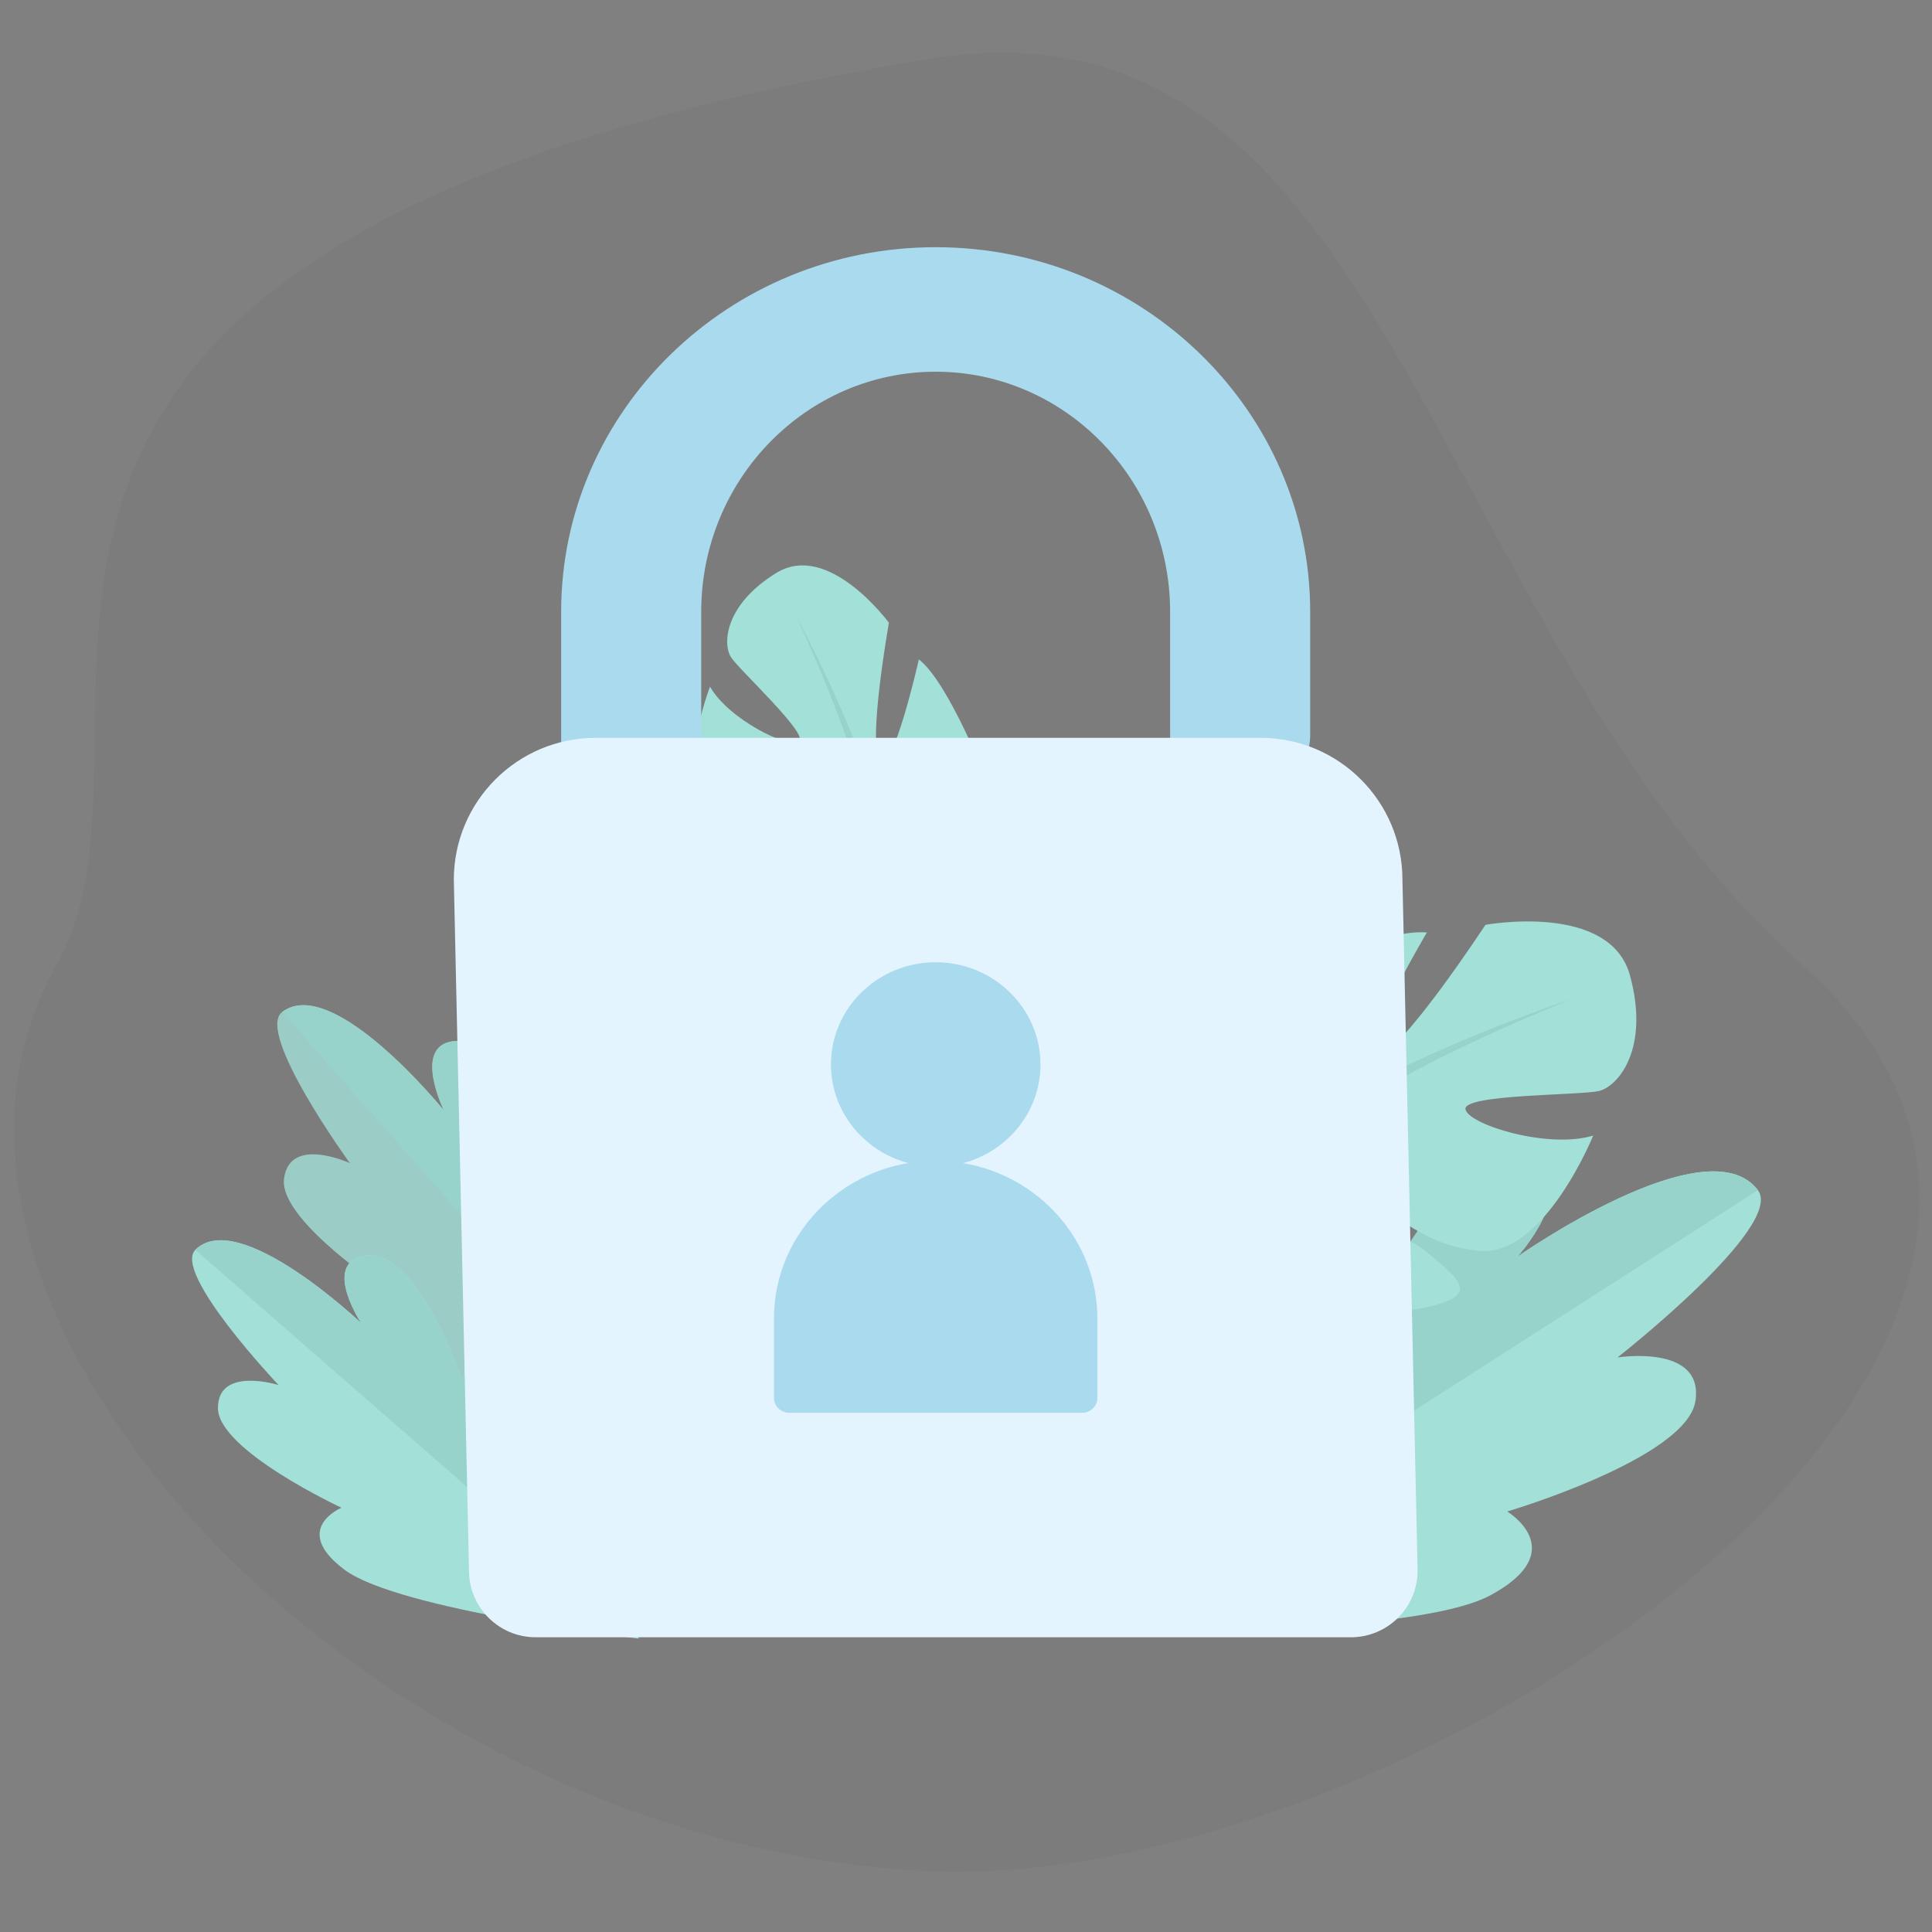 <svg width="200" height="200" viewBox="0 0 200 200" fill="none" xmlns="http://www.w3.org/2000/svg">
<rect x="0" y="0" width="200" height="200" fill="#808080" stroke="none"/>
<path opacity="0.04" d="M5.85 99.9C-14.29 135.73 38.26 191.14 96.22 193.7C146.05 195.9 230.1 138.81 186.59 99.9C147.4 64.84 144.09 -1.83 96.23 6.1C-19.41 25.23 20.27 74.26 5.85 99.9Z" fill="#1D1D1B"/>
<g opacity="0.8">
<path d="M71.38 152.74C71.38 152.74 45.91 146.19 40.69 141.08C35.48 135.97 41.24 134.42 41.24 134.42C41.24 134.42 28.84 126.56 29.4 122.03C29.97 117.51 36.22 120.41 36.22 120.41C36.22 120.41 26.4 106.9 29.21 104.76C34.45 100.78 45.94 114.94 45.94 114.94C45.94 114.94 42.74 108.41 46.8 107.8C52.91 106.87 55.93 122.52 55.93 122.52C55.93 122.52 55.36 116.4 59.41 117.58C66.67 119.7 71.37 152.74 71.37 152.74H71.38Z" fill="#A2E0D8"/>
</g>
<path d="M59.48 115.07C55.28 114.71 55.28 119.28 55.28 119.28C55.28 119.28 52.92 106.88 46.81 107.8C42.76 108.41 45.95 114.94 45.95 114.94C45.95 114.94 34.47 100.78 29.22 104.76L71.35 152.48C70.78 148.65 65.52 115.59 59.48 115.07Z" fill="#97D3CA"/>
<path d="M111.22 168.82C111.22 168.82 145.88 169.71 154.33 165.12C162.78 160.53 156.03 156.47 156.03 156.47C156.03 156.47 174.59 150.98 175.51 145.04C176.42 139.1 167.45 140.52 167.45 140.52C167.45 140.52 184.77 126.94 181.98 123.21C176.77 116.27 157.1 130.08 157.1 130.08C157.1 130.08 163.51 122.96 158.59 120.72C151.17 117.34 141.7 136.09 141.7 136.09C141.7 136.09 144.63 128.53 139.07 128.57C129.1 128.63 111.21 168.83 111.21 168.83L111.22 168.82Z" fill="#A2E0D8"/>
<path d="M138.63 125.84C143.61 125.59 143.73 132.4 143.73 132.4C143.73 132.4 151.18 117.34 158.59 120.72C163.51 122.96 157.1 130.08 157.1 130.08C157.1 130.08 176.77 116.27 181.98 123.21L111.34 168.5C113.45 163.85 132.01 126.17 138.62 125.84H138.63Z" fill="#97D3CA"/>
<path d="M91.66 97.86C91.66 97.86 102.32 100.53 104.06 92.15C104.06 92.15 104.52 86.44 102.52 82.97C102.52 82.97 96.56 92.28 94.9 91.06C93.24 89.84 102.29 81.16 102.29 81.16C102.29 81.16 98.27 70.7 95.12 68.26C95.12 68.26 92.41 80.28 91.09 78.69C89.78 77.1 92.02 64.47 92.02 64.47C92.02 64.47 85.8 55.98 80.38 59.3C74.96 62.63 74.81 66.7 75.67 68.03C76.52 69.36 83.78 76.02 82.71 76.77C81.65 77.53 75.41 74.46 73.5 71.08C73.5 71.08 69.55 81.23 73.81 84.54C78.07 87.85 81.56 86.57 84.15 88.66C86.74 90.75 87.9 93.07 86.08 92.58C84.26 92.09 80.58 87.8 77.06 87.62C73.54 87.44 71 86.97 73.92 91.14C76.85 95.3 83.8 100.97 87.73 99.41L91.66 97.85V97.86Z" fill="#A2E0D8"/>
<path d="M82.51 63.96C82.51 63.96 96.09 88.69 91.66 97.87C91.66 97.87 88.59 100.95 87.12 106.41L85.81 107.81C85.81 107.81 88.23 101.14 87.73 99.43C87.73 99.43 97.89 97.41 82.51 63.96Z" fill="#97D3CA"/>
<path d="M87.12 106.41C87.12 106.41 85.82 113.82 78.86 117.78L78.28 116.84C78.28 116.84 84.81 111.41 86.14 106.84C87.47 102.27 87.12 106.41 87.12 106.41Z" fill="#97D3CA"/>
<path d="M125.57 126.31C125.57 126.31 113.63 119.62 119.2 110.55C119.2 110.55 123.66 104.98 128.44 103.54C128.44 103.54 125.89 117.07 128.44 117.39C130.99 117.71 130.19 102.1 130.19 102.1C130.19 102.1 142.77 96.05 147.71 96.53C147.71 96.53 139.91 109.75 142.46 109.43C145.01 109.11 153.77 95.74 153.77 95.74C153.77 95.74 166.67 93.35 168.74 100.99C170.81 108.63 167.47 112.45 165.56 112.93C163.65 113.41 151.39 113.25 151.71 114.84C152.03 116.43 160.31 118.98 164.93 117.55C164.93 117.55 159.83 130.13 153.15 129.49C146.46 128.85 144.39 124.71 140.25 124.39C136.11 124.07 133.08 125.19 135.15 126.3C137.22 127.41 144.23 126.67 147.57 129.51C150.91 132.35 153.62 134.1 147.41 135.38C141.2 136.65 130.05 135.86 127.82 131.08L125.59 126.3L125.57 126.31Z" fill="#A2E0D8"/>
<path d="M162.83 103.38C162.83 103.38 129.39 114.21 125.57 126.31C125.57 126.31 125.73 131.72 122.39 137.93V140.32C122.39 140.32 125.89 132.2 127.8 131.08C127.8 131.08 120.32 120.57 162.83 103.37V103.38Z" fill="#97D3CA"/>
<path d="M122.38 137.94C122.38 137.94 117.22 145.77 120.16 155.3L121.49 154.94C121.49 154.94 120.2 144.44 122.9 139.16C125.6 133.88 122.38 137.93 122.38 137.93V137.94Z" fill="#97D3CA"/>
<path d="M66.11 169.63C66.11 169.63 41.24 166.69 35.65 162.49C30.06 158.28 35.35 156.08 35.35 156.08C35.35 156.08 22.58 150.14 22.56 145.77C22.54 141.4 28.84 143.38 28.84 143.38C28.84 143.38 17.82 131.76 20.23 129.37C24.72 124.93 37.4 136.97 37.4 136.97C37.4 136.97 33.55 131.16 37.33 130.07C43.03 128.43 47.84 142.93 47.84 142.93C47.84 142.93 48.11 139.71 52.11 140.33C59.28 141.44 66.12 169.62 66.12 169.62L66.11 169.63Z" fill="#A2E0D8"/>
<path d="M52.64 139.61C48.64 138.99 47.83 142.94 47.83 142.94C47.83 142.94 43.02 128.44 37.32 130.08C33.54 131.17 37.39 136.98 37.39 136.98C37.39 136.98 24.71 124.94 20.22 129.38L66.21 169.52C65.19 165.95 59.33 140.65 52.64 139.61Z" fill="#97D3CA"/>
<path d="M65.34 97.61C61.34 97.61 58.09 94.72 58.09 91.16V63.33C58.09 42.52 75.48 25.59 96.86 25.59C118.24 25.59 135.63 42.52 135.63 63.33V76.12C135.63 79.68 132.38 82.57 128.38 82.57C124.38 82.57 121.13 79.68 121.13 76.12V63.33C121.13 49.63 110.24 38.48 96.86 38.48C83.48 38.48 72.59 49.63 72.59 63.33V91.16C72.59 94.72 69.34 97.61 65.34 97.61Z" fill="#AADAED"/>
<path d="M139.84 169.49H55.46C51.64 169.49 48.55 166.4 48.55 162.58L46.98 91.07C46.98 82.96 53.56 76.38 61.67 76.38H130.49C138.6 76.38 145.18 82.96 145.18 91.07L146.75 162.58C146.75 166.4 143.66 169.49 139.84 169.49Z" fill="#E4F4FF"/>
<path d="M99.72 120.4C104.32 119.18 107.71 115.07 107.71 110.19C107.71 104.36 102.84 99.61 96.86 99.61C90.88 99.61 86.02 104.35 86.02 110.19C86.02 115.06 89.41 119.17 94.01 120.4C90.56 120.98 87.48 122.59 85.09 124.89C82.02 127.85 80.12 131.96 80.12 136.49V144.71C80.12 145.56 80.83 146.25 81.7 146.25H112.02C112.89 146.25 113.6 145.57 113.6 144.72V136.5C113.6 128.44 107.58 121.73 99.7 120.4H99.72Z" fill="#AADAED"/>
</svg>

